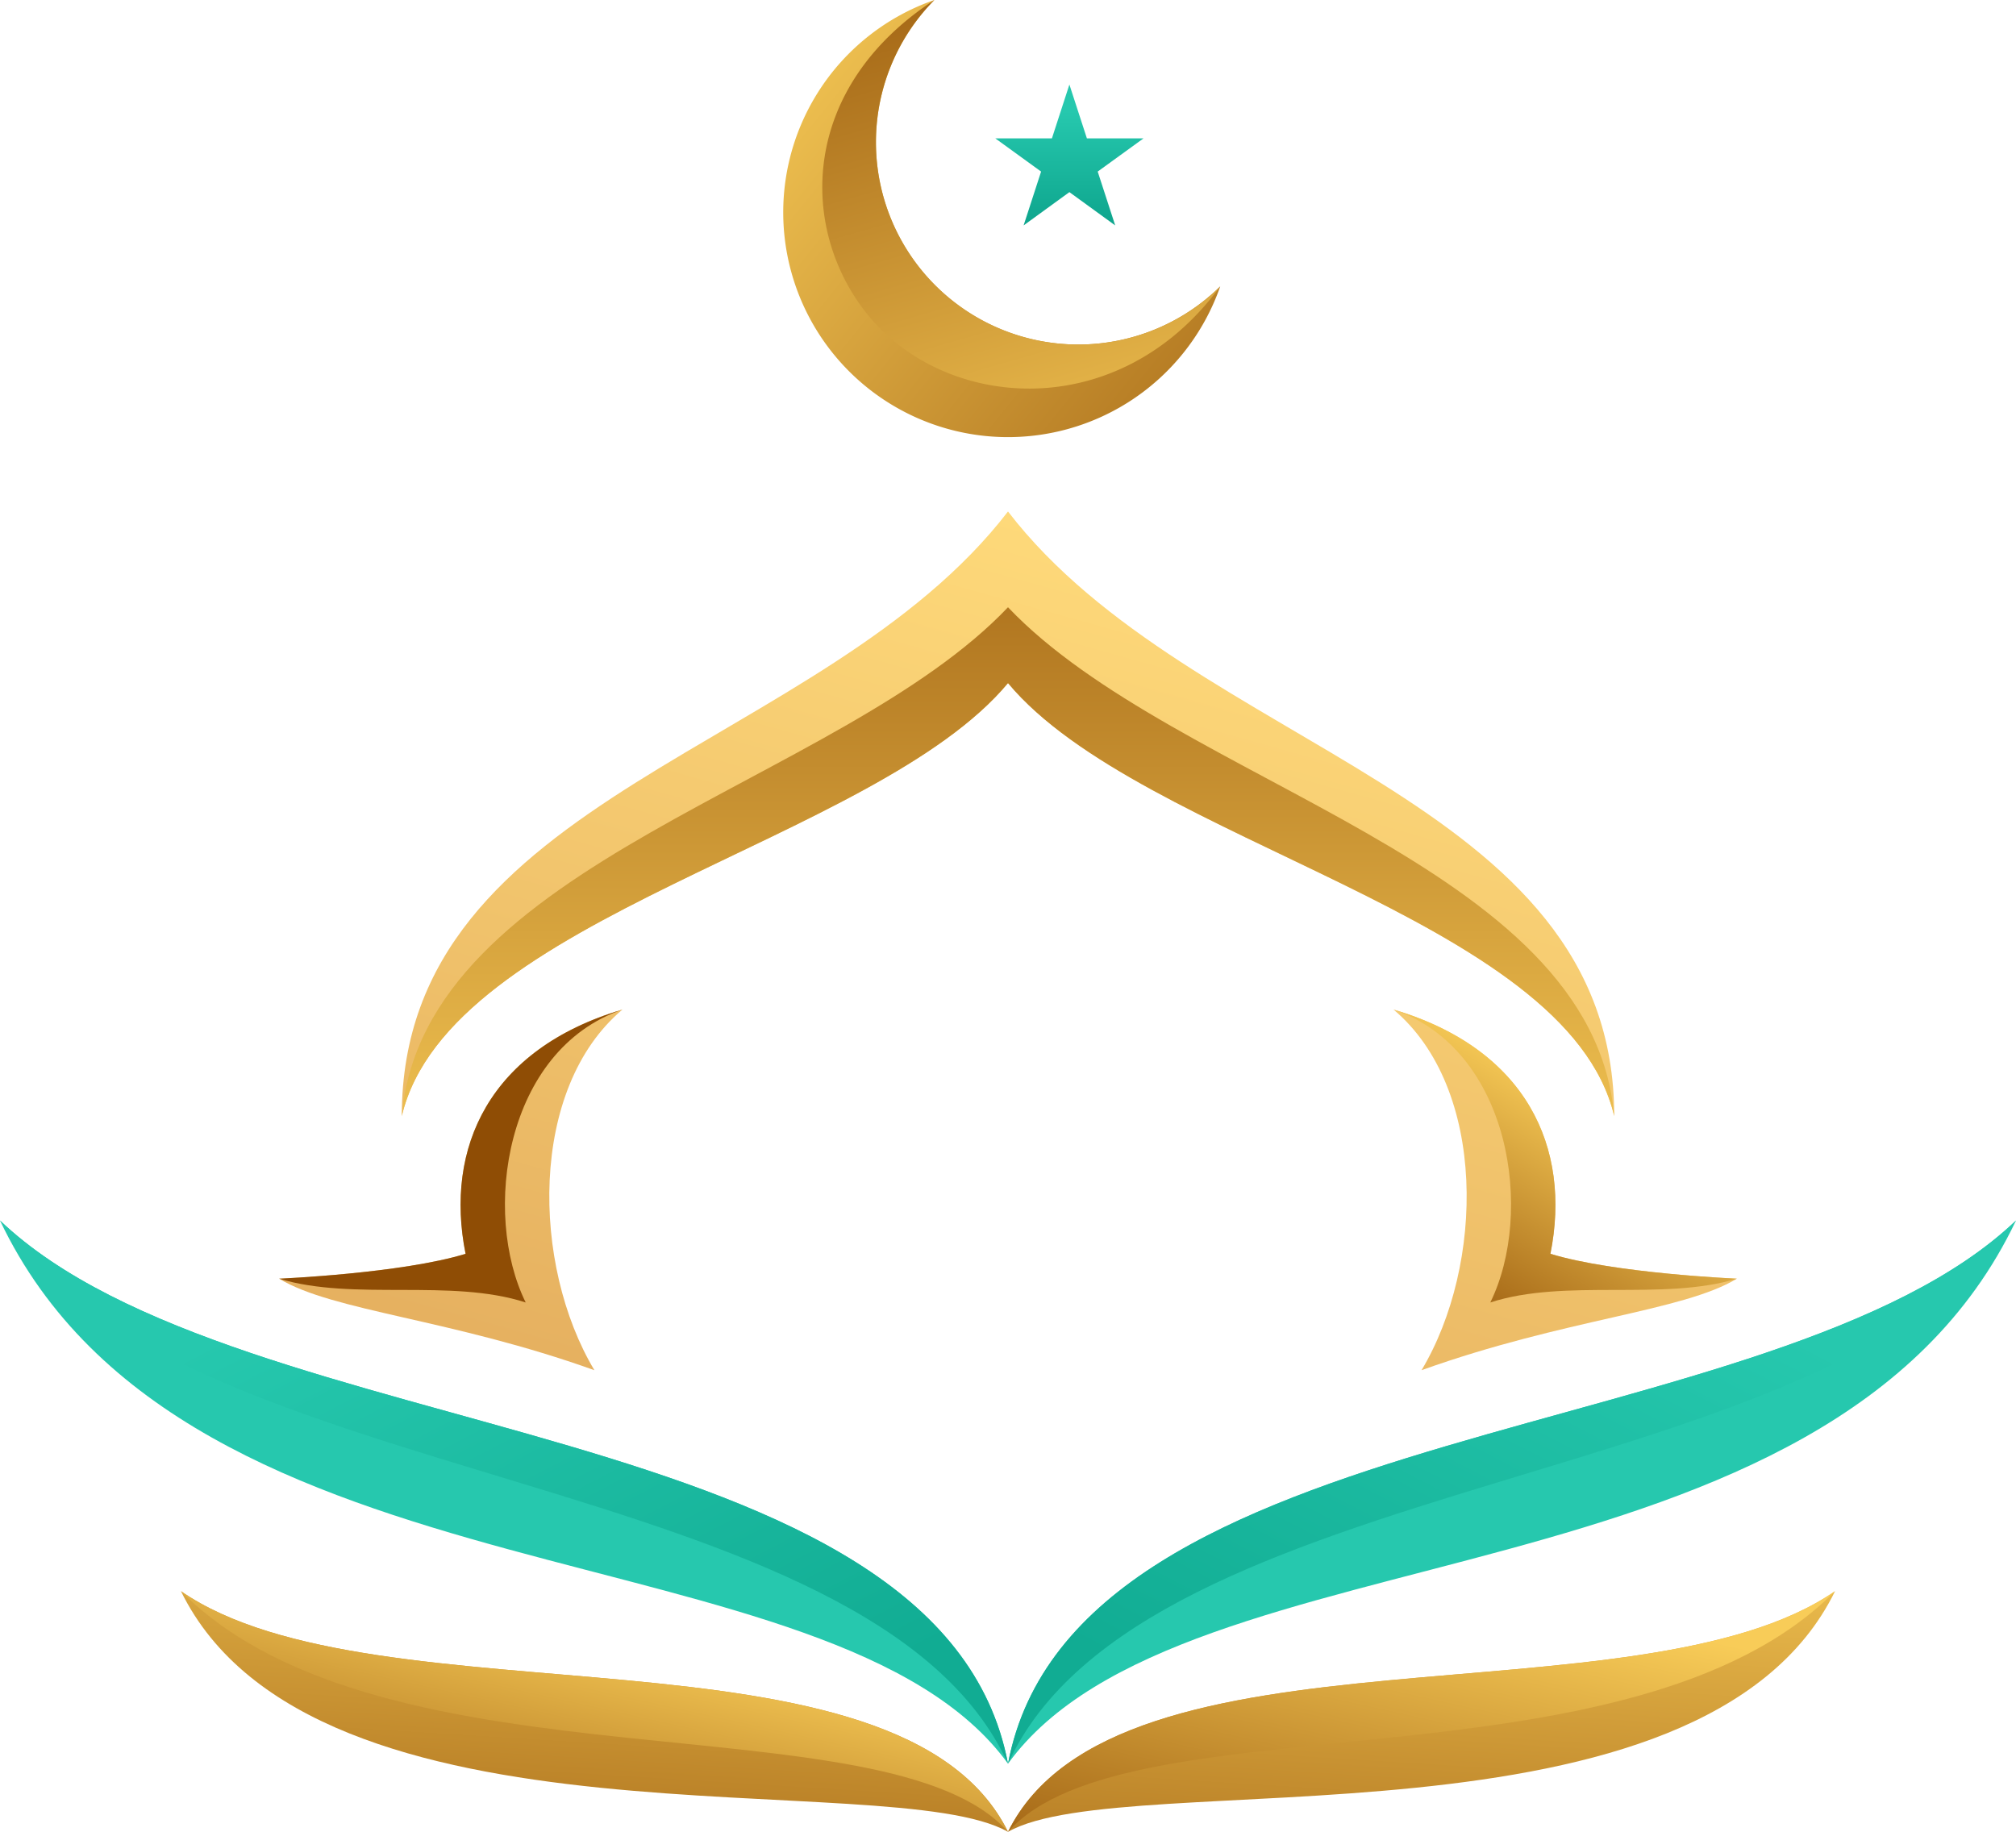 <svg xmlns="http://www.w3.org/2000/svg" xmlns:xlink="http://www.w3.org/1999/xlink" width="133.638" height="121.44" viewBox="0 0 133.638 121.44">
  <defs>
    <linearGradient id="linear-gradient" x1="0.5" y1="-0.105" x2="0.5" y2="0.947" gradientUnits="objectBoundingBox">
      <stop offset="0" stop-color="#26c8ae"/>
      <stop offset="1" stop-color="#26c8ae"/>
    </linearGradient>
    <linearGradient id="linear-gradient-2" x1="0.5" y1="0.187" x2="0.5" y2="1.07" gradientUnits="objectBoundingBox">
      <stop offset="0" stop-color="#26c8ae"/>
      <stop offset="1" stop-color="#0ca28a"/>
    </linearGradient>
    <linearGradient id="linear-gradient-3" x1="0.842" y1="0.11" x2="0.079" y2="1.693" gradientUnits="objectBoundingBox">
      <stop offset="0" stop-color="#ffdb7b"/>
      <stop offset="1" stop-color="#d6964f"/>
    </linearGradient>
    <linearGradient id="linear-gradient-4" x1="0.736" y1="-0.458" x2="-0.065" y2="1.646" gradientUnits="objectBoundingBox">
      <stop offset="0" stop-color="#f8cc58"/>
      <stop offset="1" stop-color="#8f4d05"/>
    </linearGradient>
    <linearGradient id="linear-gradient-5" x1="-0.154" y1="0.101" x2="1.462" y2="1.409" xlink:href="#linear-gradient-4"/>
    <linearGradient id="linear-gradient-6" x1="0.749" y1="0.127" x2="-0.141" y2="1.296" xlink:href="#linear-gradient-4"/>
    <linearGradient id="linear-gradient-7" x1="0.703" y1="0.234" x2="-0.009" y2="1.169" xlink:href="#linear-gradient-4"/>
    <linearGradient id="linear-gradient-8" x1="0.599" y1="0.317" x2="0.041" y2="1.117" xlink:href="#linear-gradient-4"/>
    <linearGradient id="linear-gradient-9" x1="3.391" y1="0.317" x2="2.832" y2="1.117" xlink:href="#linear-gradient-4"/>
    <linearGradient id="linear-gradient-10" x1="0.68" y1="1.278" x2="0.214" y2="-0.362" xlink:href="#linear-gradient-4"/>
    <linearGradient id="linear-gradient-11" x1="0.5" y1="1.207" x2="0.5" y2="-0.581" xlink:href="#linear-gradient-4"/>
    <linearGradient id="linear-gradient-12" x1="0.253" y1="0.176" x2="0.881" y2="0.825" gradientUnits="objectBoundingBox">
      <stop offset="0" stop-color="#26c8ae"/>
      <stop offset="1" stop-color="#11ac93"/>
    </linearGradient>
    <linearGradient id="linear-gradient-13" x1="0.747" y1="0.176" x2="0.119" y2="0.825" xlink:href="#linear-gradient-12"/>
  </defs>
  <g id="Group_16667" data-name="Group 16667" transform="translate(-183.181 -40.872)">
    <g id="Group_16661" data-name="Group 16661">
      <g id="Group_16660" data-name="Group 16660">
        <path id="Path_1" data-name="Path 1" d="M183.181,121.784c12.408,26.1,55.247,20.044,66.819,36.009C245.547,134.409,199.139,137,183.181,121.784ZM250,157.793c11.572-15.965,54.411-9.9,66.819-36.009C300.861,137,254.453,134.409,250,157.793Z" fill="url(#linear-gradient)"/>
        <path id="Path_2" data-name="Path 2" d="M252.911,50.046h-3.752l3.035,2.2-1.159,3.569,3.035-2.206,3.036,2.206-1.16-3.569,3.036-2.2H255.23l-1.16-3.569Z" fill="url(#linear-gradient-2)"/>
        <path id="Path_3" data-name="Path 3" d="M250,74.781c-12.246,15.928-40.185,18.66-40.185,40.077,3.141-13.263,31.363-18.119,40.185-28.7,8.822,10.585,37.044,15.441,40.185,28.7C290.185,93.441,262.246,90.709,250,74.781Zm48.315,50.86s-8.13-.349-12.36-1.649c1.408-7.034-1.577-13.575-10.4-16.193,6.216,5.223,6.029,16.94,1.859,23.908C286.936,128.295,294.717,127.814,298.315,125.641ZM224.443,107.8c-8.821,2.618-11.806,9.159-10.4,16.193-4.23,1.3-12.36,1.649-12.36,1.649,3.6,2.173,11.379,2.654,20.9,6.066C218.414,124.739,218.227,113.022,224.443,107.8Z" fill="url(#linear-gradient-3)"/>
        <path id="Path_4" data-name="Path 4" d="M195.174,146.354c8.786,17.938,46.991,11.493,54.826,15.958C242.839,147.828,208.142,155.332,195.174,146.354ZM250,162.312c7.835-4.465,46.04,1.98,54.826-15.958C291.858,155.332,257.161,147.828,250,162.312Z" fill="url(#linear-gradient-4)"/>
        <path id="Path_5" data-name="Path 5" d="M264.069,59.857A14.9,14.9,0,1,1,245.12,40.872a13.412,13.412,0,0,0,18.949,18.985Z" fill="url(#linear-gradient-5)"/>
      </g>
      <path id="Path_6" data-name="Path 6" d="M304.826,146.354c-13.473,13.6-46.9,6.986-54.826,15.958C257.161,147.828,291.858,155.332,304.826,146.354Z" fill="url(#linear-gradient-6)"/>
      <path id="Path_7" data-name="Path 7" d="M195.174,146.354c13.473,13.6,46.9,6.986,54.826,15.958C242.839,147.828,208.142,155.332,195.174,146.354Z" fill="url(#linear-gradient-7)"/>
      <path id="Path_10" data-name="Path 10" d="M281.971,127.218c2.919-5.916,1.384-16.747-6.414-19.419,8.821,2.618,11.806,9.159,10.4,16.193,4.23,1.3,12.36,1.649,12.36,1.649C293.381,127.14,286.936,125.605,281.971,127.218Z" fill="url(#linear-gradient-8)"/>
      <path id="Path_11" data-name="Path 11" d="M218.029,127.218c-2.919-5.916-1.384-16.747,6.414-19.419-8.821,2.618-11.806,9.159-10.4,16.193-4.23,1.3-12.36,1.649-12.36,1.649C206.619,127.14,213.064,125.605,218.029,127.218Z" fill="url(#linear-gradient-9)"/>
      <path id="Path_12" data-name="Path 12" d="M264.069,59.857c-6.812,9.285-18.414,8.208-23.505,1.709-4.453-5.693-4.308-14.912,4.556-20.694a13.412,13.412,0,0,0,18.949,18.985Z" fill="url(#linear-gradient-10)"/>
      <path id="Path_13" data-name="Path 13" d="M250,81.129C238.825,92.9,211.271,97.99,209.815,114.858c3.141-13.263,31.363-18.119,40.185-28.7,8.822,10.585,37.044,15.441,40.185,28.7C288.729,97.99,261.175,92.9,250,81.129Z" fill="url(#linear-gradient-11)"/>
      <path id="Path_27" data-name="Path 27" d="M250,121.784c11.927,18.071,57.835,16.344,66.819,36.009C312.366,134.409,265.958,137,250,121.784Z" transform="translate(-66.819)" fill="url(#linear-gradient-12)"/>
      <path id="Path_3942" data-name="Path 3942" d="M316.819,121.784c-11.927,18.071-57.835,16.344-66.819,36.009C254.453,134.409,300.861,137,316.819,121.784Z" transform="translate(0)" fill="url(#linear-gradient-13)"/>
    </g>
  </g>
</svg>
